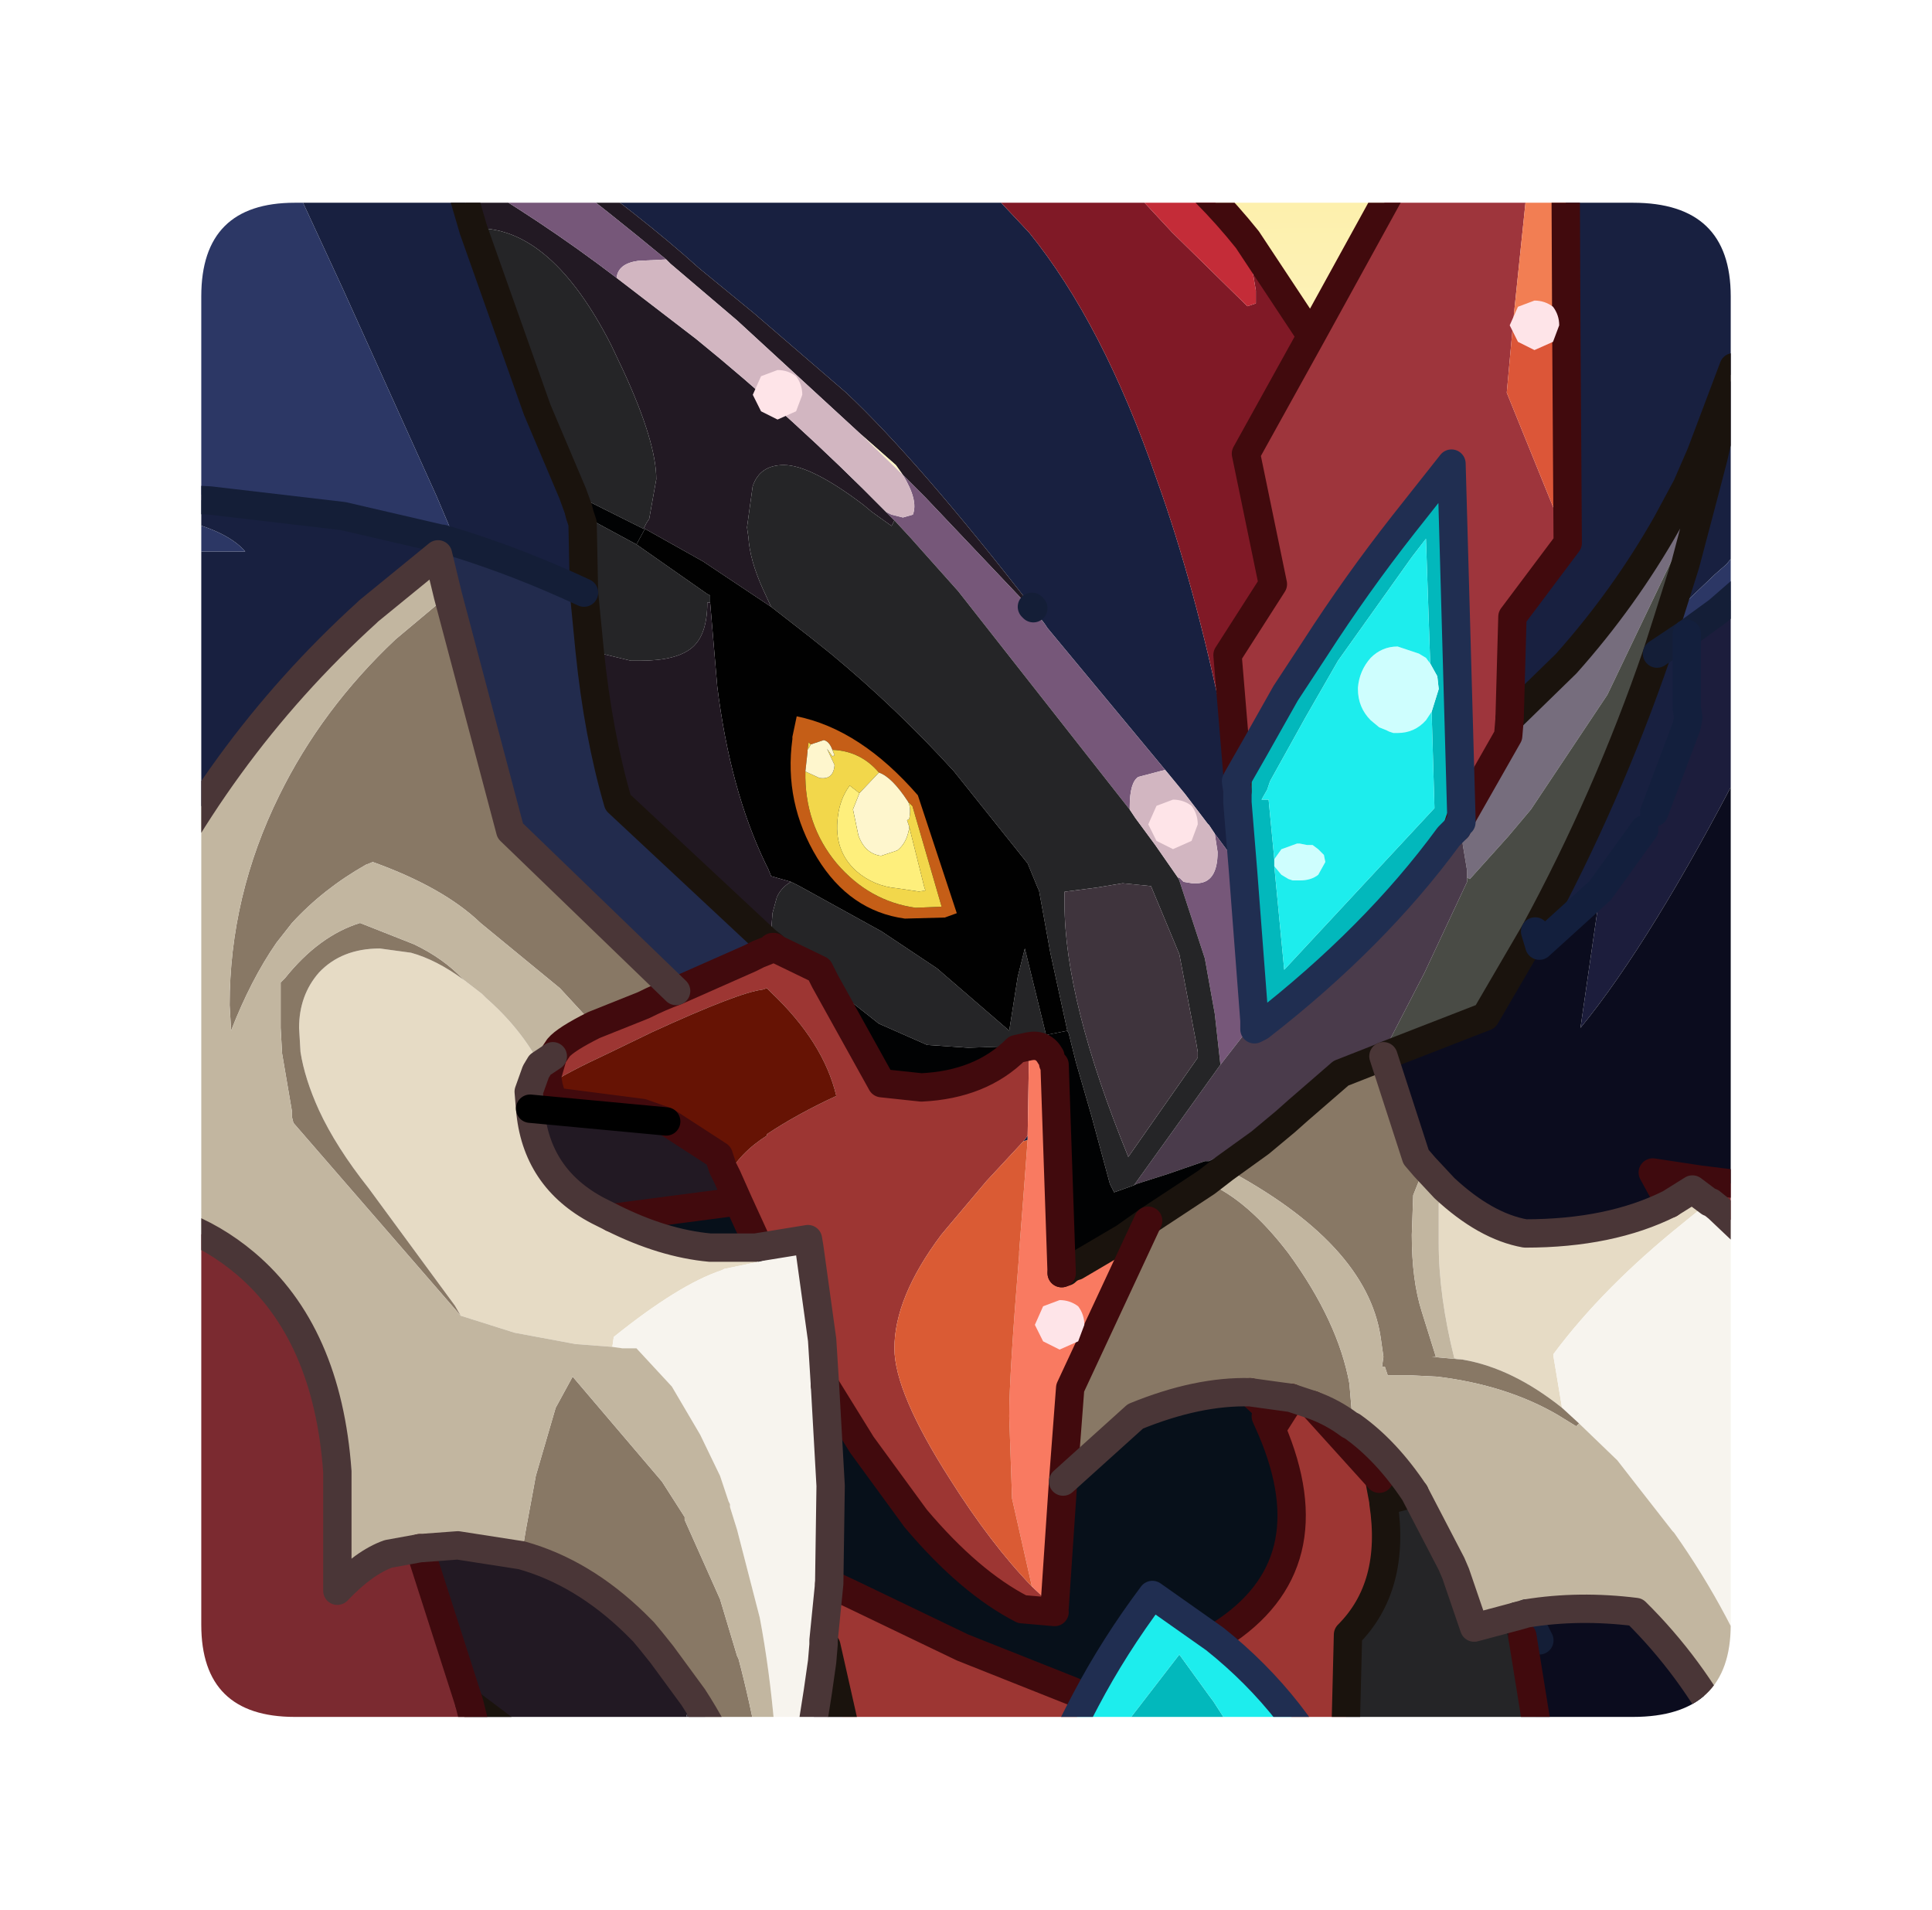 <?xml version="1.0" encoding="UTF-8" standalone="no"?>
<svg xmlns:ffdec="https://www.free-decompiler.com/flash" xmlns:xlink="http://www.w3.org/1999/xlink" ffdec:objectType="frame" height="67.35px" width="68.15px" xmlns="http://www.w3.org/2000/svg">
  <g transform="matrix(1.0, 0.0, 0.0, 1.0, 7.1, 7.15)">
    <clipPath id="clipPath0" transform="matrix(1.0, 0.0, 0.0, 1.0, 0.0, 0.0)">
      <path d="M50.5 0.0 Q53.95 0.0 53.95 3.3 L53.95 50.15 Q53.95 53.4 50.5 53.4 L3.3 53.4 Q0.0 53.4 0.0 50.15 L0.0 3.3 Q0.0 0.0 3.3 0.0 L50.5 0.0" fill="#000000" fill-rule="evenodd" stroke="none"/>
    </clipPath>
    <g clip-path="url(#clipPath0)">
      <use ffdec:characterId="2" height="67.35" transform="matrix(1.0, 0.0, 0.0, 1.0, -7.1, -7.15)" width="68.15" xlink:href="#shape1"/>
      <filter id="filter0">
        <feColorMatrix in="SourceGraphic" result="filterResult0" type="matrix" values="0 0 0 0 1.0,0 0 0 0 0.0,0 0 0 0 0.0,0 0 0 1 0"/>
        <feConvolveMatrix divisor="25.0" in="filterResult0" kernelMatrix="1 1 1 1 1 1 1 1 1 1 1 1 1 1 1 1 1 1 1 1 1 1 1 1 1" order="5 5" result="filterResult1"/>
        <feComposite in="SourceGraphic" in2="filterResult1" operator="over" result="filterResult2"/>
      </filter>
      <use ffdec:characterId="4" filter="url(#filter0)" height="9.4" transform="matrix(-0.763, 0.0, 0.0, 0.763, 26.65, 18.112)" width="7.7" xlink:href="#sprite0"/>
      <filter id="filter1">
        <feColorMatrix in="SourceGraphic" result="filterResult3" type="matrix" values="0 0 0 0 1.0,0 0 0 0 0.6,0 0 0 0 1.0,0 0 0 1 0"/>
        <feConvolveMatrix divisor="16.0" in="filterResult3" kernelMatrix="1 1 1 1 1 1 1 1 1 1 1 1 1 1 1 1" order="4 4" result="filterResult4"/>
        <feComposite in="SourceGraphic" in2="filterResult4" operator="over" result="filterResult5"/>
      </filter>
      <use ffdec:characterId="6" filter="url(#filter1)" height="1.2" transform="matrix(-1.455, 0.0, 0.0, 1.455, 31.15, 38.7)" width="1.2" xlink:href="#button0"/>
      <filter id="filter2">
        <feColorMatrix in="SourceGraphic" result="filterResult6" type="matrix" values="0 0 0 0 1.0,0 0 0 0 0.6,0 0 0 0 1.0,0 0 0 1 0"/>
        <feConvolveMatrix divisor="16.0" in="filterResult6" kernelMatrix="1 1 1 1 1 1 1 1 1 1 1 1 1 1 1 1" order="4 4" result="filterResult7"/>
        <feComposite in="SourceGraphic" in2="filterResult7" operator="over" result="filterResult8"/>
      </filter>
      <use ffdec:characterId="6" filter="url(#filter2)" height="1.2" transform="matrix(-1.455, 0.0, 0.0, 1.455, 35.15, 21.05)" width="1.2" xlink:href="#button0"/>
      <filter id="filter3">
        <feColorMatrix in="SourceGraphic" result="filterResult9" type="matrix" values="0 0 0 0 1.0,0 0 0 0 0.6,0 0 0 0 1.0,0 0 0 1 0"/>
        <feConvolveMatrix divisor="16.0" in="filterResult9" kernelMatrix="1 1 1 1 1 1 1 1 1 1 1 1 1 1 1 1" order="4 4" result="filterResult10"/>
        <feComposite in="SourceGraphic" in2="filterResult10" operator="over" result="filterResult11"/>
      </filter>
      <use ffdec:characterId="6" filter="url(#filter3)" height="1.2" transform="matrix(-1.455, 0.0, 0.0, 1.455, 21.2, 5.9)" width="1.2" xlink:href="#button0"/>
      <filter id="filter4">
        <feColorMatrix in="SourceGraphic" result="filterResult12" type="matrix" values="0 0 0 0 1.0,0 0 0 0 0.6,0 0 0 0 1.0,0 0 0 1 0"/>
        <feConvolveMatrix divisor="16.0" in="filterResult12" kernelMatrix="1 1 1 1 1 1 1 1 1 1 1 1 1 1 1 1" order="4 4" result="filterResult13"/>
        <feComposite in="SourceGraphic" in2="filterResult13" operator="over" result="filterResult14"/>
      </filter>
      <use ffdec:characterId="6" filter="url(#filter4)" height="1.2" transform="matrix(-1.455, 0.0, 0.0, 1.455, 47.9, 3.45)" width="1.2" xlink:href="#button0"/>
    </g>
    <use ffdec:characterId="7" height="53.4" transform="matrix(1.0, 0.0, 0.0, 1.0, 0.0, 0.0)" width="53.95" xlink:href="#shape4"/>
  </g>
  <defs>
    <g id="shape1" transform="matrix(1.0, 0.0, 0.0, 1.0, 7.1, 7.15)">
      <path d="M20.85 -5.6 L20.75 -5.45 23.6 -1.6 23.6 -1.05 23.15 -1.05 Q23.15 -0.5 18.1 -2.85 11.7 -5.75 8.15 -6.45 L6.8 -6.65 18.45 -6.65 19.45 -6.45 19.7 -6.4 21.0 -6.1 20.85 -5.6 M56.65 -6.65 L57.85 -6.65 58.55 -4.7 59.5 -0.3 57.85 -4.3 56.65 -6.65" fill="#225489" fill-rule="evenodd" stroke="none"/>
      <path d="M6.8 -6.65 L8.15 -6.45 Q11.7 -5.75 18.1 -2.85 23.15 -0.5 23.15 -1.05 L23.6 -1.05 23.6 -1.6 20.75 -5.45 20.85 -5.6 Q25.3 -2.8 27.65 -0.6 L29.2 1.05 Q31.8 4.25 33.7 9.75 35.05 13.5 36.05 18.35 L36.45 20.35 36.5 20.75 36.55 21.0 36.55 21.15 36.75 23.6 35.75 22.25 35.55 21.95 35.5 21.9 34.7 20.85 34.0 20.0 29.85 15.0 29.75 14.85 29.35 14.3 29.3 14.25 Q25.3 9.1 22.75 6.7 L19.5 3.9 17.55 2.3 Q15.5 0.45 12.4 -1.75 8.9 -4.35 7.25 -5.35 L7.35 -5.0 7.85 -4.55 8.1 -4.35 9.0 -1.1 9.6 0.95 11.85 7.3 13.1 10.25 13.3 10.8 13.35 11.0 13.45 11.3 13.35 11.0 13.5 11.05 13.45 11.3 13.5 13.75 Q11.25 12.7 9.0 12.0 L8.3 10.35 5.0 3.05 1.9 -3.65 1.35 -4.85 -1.25 -6.6 -1.3 -6.65 6.8 -6.65 M7.25 -5.35 L7.35 -5.75 7.3 -5.75 7.25 -5.35 M48.15 4.25 L48.1 -6.65 53.3 -6.65 54.55 -4.75 Q57.6 0.35 57.6 4.25 L57.6 5.1 Q57.4 7.9 55.95 10.15 L53.8 12.75 53.4 13.1 52.35 14.1 51.75 14.65 52.35 12.75 53.05 10.1 53.35 8.95 54.05 5.8 52.9 8.85 52.4 10.0 51.7 11.3 Q50.2 13.95 48.15 16.25 L46.15 18.2 46.25 14.6 48.2 12.0 48.15 4.25 M-6.6 22.7 L-6.6 13.95 -0.9 12.3 1.55 12.3 Q0.95 11.6 -0.65 11.2 L-0.85 11.15 -3.4 10.7 -3.45 10.7 -3.6 10.7 -0.75 10.45 -0.7 10.45 0.3 10.5 5.0 11.05 8.45 11.85 8.5 11.85 8.35 12.4 5.9 14.4 5.85 14.45 Q0.4 19.4 -2.7 26.2 -3.8 28.6 -4.5 31.05 -5.15 26.6 -6.6 22.7 M51.35 15.9 L52.4 15.2 52.4 16.3 52.4 17.8 52.45 18.15 52.4 18.45 51.25 21.5 50.9 22.1 49.35 24.25 47.2 26.2 47.05 25.7 Q49.6 21.0 51.35 15.9 M46.4 49.85 L46.75 49.75 46.85 50.0 46.6 50.5 46.4 49.85 M19.95 26.05 L20.15 26.2 20.2 26.25 20.15 26.25 20.15 26.3 19.65 26.5 19.35 26.65 19.95 26.05 M11.95 30.4 L12.4 30.1 12.2 30.8 12.2 30.85 12.25 31.15 12.35 31.5 12.45 31.7 15.55 32.1 16.4 32.4 11.6 31.95 11.55 31.35 11.8 30.65 11.95 30.4 M29.0 33.1 L29.15 32.9 29.15 33.05 29.0 33.1 M29.2 29.85 L28.75 29.85 29.2 29.75 29.2 29.85" fill="#182040" fill-rule="evenodd" stroke="none"/>
      <path d="M-1.3 -6.65 L-1.25 -6.6 1.35 -4.85 1.9 -3.65 5.0 3.05 8.3 10.35 9.0 12.0 8.5 11.85 8.45 11.85 5.0 11.05 0.3 10.5 0.15 10.4 Q-3.75 7.85 -6.6 5.1 L-6.6 -6.65 -1.3 -6.65 M7.25 -5.35 L7.3 -5.75 7.35 -5.75 7.25 -5.35 M53.3 -6.65 L56.65 -6.65 57.85 -4.3 59.5 -0.3 59.75 1.6 Q59.95 4.35 59.6 7.0 59.15 8.9 57.7 10.75 L53.5 14.4 52.95 14.8 52.4 15.2 51.35 15.9 51.75 14.65 52.35 14.1 53.4 13.1 53.8 12.75 55.95 10.15 Q57.4 7.9 57.6 5.1 L57.6 4.25 Q57.6 0.35 54.55 -4.75 L53.3 -6.65 M-6.6 13.95 L-6.6 11.2 -3.45 10.7 -3.4 10.7 -0.85 11.15 -0.65 11.2 Q0.95 11.6 1.55 12.3 L-0.9 12.3 -6.6 13.95" fill="#2c3765" fill-rule="evenodd" stroke="none"/>
      <path d="M9.6 0.95 L9.0 -1.1 Q11.9 0.55 14.65 2.65 L17.45 4.8 Q20.9 7.6 24.15 10.9 L24.45 11.2 24.35 11.4 23.65 10.9 23.35 10.65 Q21.5 9.25 20.55 9.25 19.7 9.25 19.45 10.0 L19.25 11.45 19.3 11.8 Q19.35 12.6 19.8 13.6 L20.1 14.25 17.85 12.75 17.7 12.65 15.65 11.5 15.6 11.5 15.7 11.3 15.8 11.15 16.05 9.75 Q16.05 8.45 14.9 5.95 L14.45 5.0 Q12.35 0.9 9.75 0.9 L9.6 0.95 M8.1 -4.35 L7.85 -4.55 7.35 -5.0 7.25 -5.35 Q8.9 -4.35 12.4 -1.75 15.5 0.45 17.55 2.3 L19.5 3.9 22.75 6.7 Q25.3 9.1 29.3 14.25 L29.35 14.3 29.75 14.85 29.4 14.45 29.25 14.3 25.55 10.4 25.3 10.15 24.75 9.6 24.5 9.25 23.25 8.15 18.9 4.15 16.55 2.15 16.4 2.0 Q12.35 -1.35 8.1 -4.35 M57.85 -6.65 L60.55 -6.65 60.55 0.35 59.8 1.5 59.75 1.6 59.5 -0.3 58.55 -4.7 57.85 -6.65 M27.25 59.7 L27.1 59.7 26.9 59.45 27.25 59.7 M17.0 59.7 L10.8 59.7 10.3 56.7 9.55 55.35 10.2 55.9 11.55 57.2 16.8 58.25 16.85 58.25 17.0 59.7 M52.4 15.2 L52.95 14.8 52.85 15.05 52.4 16.3 52.4 15.2 M40.5 43.1 L40.6 43.15 Q41.8 44.0 42.8 45.5 L41.7 45.8 41.55 45.0 39.2 42.4 Q39.9 42.65 40.5 43.1 M38.45 42.15 L37.75 43.25 37.55 42.8 37.7 42.6 37.0 41.95 38.45 42.15 M7.7 47.45 L9.05 47.35 11.3 47.7 Q13.45 48.3 15.3 50.1 L15.6 50.4 15.85 50.7 16.25 51.2 17.35 52.7 17.25 52.9 17.2 53.1 16.9 54.05 16.8 55.2 16.9 56.2 17.1 56.9 15.35 56.2 13.25 55.5 12.7 55.35 9.45 52.9 7.7 47.45 M16.4 32.4 L18.25 33.6 18.4 34.05 18.55 34.35 18.95 35.25 18.7 35.25 14.5 35.8 14.0 35.55 Q11.8 34.4 11.6 31.95 L16.4 32.4 M10.2 55.9 L10.3 56.7 10.2 55.9 M-6.05 54.75 L-5.6 52.8 -5.55 53.8 -5.45 55.25 -6.05 54.75" fill="#221923" fill-rule="evenodd" stroke="none"/>
      <path d="M9.0 -1.1 L8.1 -4.35 Q12.35 -1.35 16.4 2.0 L15.4 2.05 Q14.7 2.15 14.65 2.65 11.9 0.55 9.0 -1.1 M29.75 14.85 L29.85 15.0 34.0 20.0 33.05 20.25 Q32.75 20.45 32.75 21.3 L32.75 21.4 26.7 13.7 25.45 12.3 25.05 11.85 24.45 11.2 24.15 10.9 24.35 11.0 24.75 11.1 25.1 11.0 Q25.3 10.5 24.75 9.6 L25.3 10.15 25.55 10.4 29.25 14.3 29.4 14.45 29.75 14.85 M35.75 22.25 L36.75 23.6 37.15 28.85 37.0 29.05 35.95 30.4 35.75 28.6 35.4 26.65 34.5 23.9 34.45 23.8 34.5 23.8 34.55 23.85 34.65 23.95 34.95 24.0 35.1 24.0 Q35.85 24.0 35.85 22.9 L35.75 22.25 M29.65 59.7 L27.25 59.7 26.9 59.45 26.15 58.8 26.7 58.5 26.75 58.25 26.8 57.5 28.6 58.85 29.25 59.4 29.65 59.7 M21.95 50.85 L22.05 50.9 22.85 54.45 24.0 55.3 23.85 55.4 Q23.65 55.6 23.55 56.25 L23.5 56.75 21.35 55.05 21.75 52.5 21.9 51.45 21.95 50.85" fill="#765779" fill-rule="evenodd" stroke="none"/>
      <path d="M21.0 -6.1 L19.7 -6.4 19.45 -6.45 18.45 -6.65 44.75 -6.65 44.35 -4.75 39.15 4.7 36.9 1.3 Q34.1 -2.2 30.1 -4.2 L26.75 -5.65 24.75 -6.1 24.45 -6.15 Q22.7 -6.4 21.0 -6.1 M-6.6 11.2 L-6.6 7.5 Q-4.1 9.6 -1.15 10.45 L-0.75 10.45 -3.6 10.7 -3.45 10.7 -6.6 11.2 M23.25 8.15 L24.5 9.25 24.75 9.6 23.25 8.15" fill="url(#gradient0)" fill-rule="evenodd" stroke="none"/>
      <path d="M20.85 -5.6 L21.0 -6.1 Q22.7 -6.4 24.45 -6.15 L24.75 -6.1 26.75 -5.65 28.0 -4.8 29.75 -3.6 31.55 -1.85 34.25 1.05 36.9 3.65 37.2 3.55 37.2 3.1 36.9 1.3 39.15 4.7 36.85 8.85 37.8 13.45 36.2 15.95 36.55 20.15 36.55 20.3 36.5 20.4 36.55 20.75 36.5 20.75 36.45 20.35 36.05 18.35 Q35.05 13.5 33.7 9.75 31.8 4.25 29.2 1.05 L27.65 -0.6 Q25.3 -2.8 20.85 -5.6" fill="#811926" fill-rule="evenodd" stroke="none"/>
      <path d="M26.75 -5.65 L30.1 -4.2 Q34.1 -2.2 36.9 1.3 L37.2 3.1 37.2 3.55 36.9 3.65 34.25 1.05 31.55 -1.85 29.75 -3.6 28.0 -4.8 26.75 -5.65" fill="#c52c38" fill-rule="evenodd" stroke="none"/>
      <path d="M39.15 4.7 L44.35 -4.75 45.4 -6.65 47.4 -6.65 46.3 3.95 46.05 6.7 48.2 12.0 46.25 14.6 46.15 18.2 46.1 18.8 44.45 21.7 44.1 9.2 42.4 11.35 Q40.75 13.45 39.3 15.7 L38.25 17.3 37.15 19.25 36.55 20.3 36.55 20.15 36.2 15.95 37.8 13.45 36.85 8.85 39.15 4.7" fill="#9f353c" fill-rule="evenodd" stroke="none"/>
      <path d="M47.4 -6.65 L48.1 -6.65 48.15 4.25 47.2 4.4 Q46.75 4.4 46.3 3.95 L47.4 -6.65" fill="#f37e53" fill-rule="evenodd" stroke="none"/>
      <path d="M60.55 0.35 L60.55 7.6 60.0 6.85 59.95 6.8 59.85 6.95 Q58.2 12.2 55.1 18.45 L54.4 19.75 Q51.15 26.05 48.65 29.1 L49.35 24.25 50.9 22.1 51.25 21.5 52.4 18.45 52.45 18.15 52.4 17.8 52.4 16.3 52.85 15.05 52.95 14.8 53.5 14.4 57.7 10.75 Q59.15 8.9 59.6 7.0 59.95 4.35 59.75 1.6 L59.8 1.5 60.55 0.35" fill="#1c1d3c" fill-rule="evenodd" stroke="none"/>
      <path d="M46.15 18.2 L48.15 16.25 Q50.2 13.95 51.7 11.3 L52.4 10.0 52.9 8.85 54.05 5.8 53.35 8.95 53.05 9.8 52.4 11.5 49.6 17.35 46.9 21.4 46.1 22.35 44.75 23.85 44.65 23.8 44.65 23.55 44.5 22.65 44.45 22.0 44.3 22.05 44.4 21.85 44.45 21.85 44.45 21.7 46.1 18.8 46.15 18.2" fill="#766d7d" fill-rule="evenodd" stroke="none"/>
      <path d="M44.65 23.8 L44.75 23.85 46.1 22.35 46.9 21.4 49.6 17.35 52.4 11.5 53.05 9.8 53.35 8.95 53.05 10.1 52.35 12.75 51.75 14.65 51.35 15.9 Q49.6 21.0 47.05 25.7 L45.3 28.7 41.7 30.1 41.6 30.15 43.15 27.15 44.65 23.95 44.65 23.8" fill="#494b45" fill-rule="evenodd" stroke="none"/>
      <path d="M60.0 6.85 L59.85 6.95 59.95 6.8 60.0 6.85" fill="#13142c" fill-rule="evenodd" stroke="none"/>
      <path d="M60.55 7.6 L60.55 36.3 57.85 35.15 57.7 35.05 52.85 34.45 51.2 34.2 51.8 35.3 Q49.7 36.35 46.7 36.35 45.3 36.1 43.85 34.75 L43.15 34.0 42.85 33.65 41.7 30.1 45.3 28.7 47.05 25.7 47.2 26.2 49.35 24.25 48.65 29.1 Q51.15 26.05 54.4 19.75 L55.1 18.45 Q58.2 12.2 59.85 6.95 L60.0 6.85 60.55 7.6 M60.55 51.1 L60.55 59.7 57.25 59.7 Q58.6 51.5 58.0 45.85 L58.5 46.75 60.55 51.1 M55.85 59.7 L48.0 59.7 47.55 56.45 46.6 50.55 46.6 50.5 46.85 50.0 47.2 50.7 46.85 50.0 46.75 49.75 Q48.6 49.45 50.6 49.7 54.5 53.55 55.85 59.7" fill="#0b0c1e" fill-rule="evenodd" stroke="none"/>
      <path d="M46.3 3.95 Q46.75 4.4 47.2 4.4 L48.15 4.25 48.2 12.0 46.05 6.7 46.3 3.95" fill="#dd5638" fill-rule="evenodd" stroke="none"/>
      <path d="M36.75 23.6 L36.55 21.15 36.55 21.0 36.55 20.75 36.55 20.3 37.15 19.25 38.25 17.3 39.3 15.7 Q40.75 13.45 42.4 11.35 L44.1 9.2 44.45 21.7 44.4 21.75 44.3 22.05 44.0 22.35 Q41.4 25.9 37.35 29.05 L37.15 28.85 36.75 23.6 M39.1 59.7 L29.65 59.7 29.25 59.4 29.9 58.0 30.8 56.3 31.8 54.7 34.5 51.2 35.55 52.65 35.7 52.85 36.15 53.55 35.75 53.45 35.6 53.45 Q34.85 53.45 34.35 54.05 33.85 54.7 33.85 55.55 L33.95 56.35 34.35 57.05 Q34.85 57.7 35.6 57.7 36.25 57.7 36.7 57.2 L36.85 57.05 37.25 56.35 37.35 55.55 37.75 56.35 39.1 59.7 M43.4 17.95 L43.65 17.15 43.6 16.7 43.35 16.25 43.2 11.85 42.7 12.5 40.1 16.15 38.95 18.15 37.7 20.4 37.6 20.7 37.4 21.05 37.65 21.05 37.85 23.15 37.85 23.25 37.85 23.4 38.2 27.05 43.5 21.35 43.4 17.95" fill="#02b9bd" fill-rule="evenodd" stroke="none"/>
      <path d="M43.4 17.95 L43.2 18.25 Q42.8 18.7 42.2 18.7 L42.05 18.7 41.9 18.65 41.8 18.6 41.55 18.5 41.25 18.25 Q40.8 17.8 40.8 17.15 L40.8 17.1 Q40.85 16.5 41.25 16.05 41.65 15.65 42.2 15.65 L42.95 15.9 43.2 16.05 43.35 16.25 43.6 16.7 43.65 17.15 43.4 17.95 M37.85 23.15 L38.1 22.8 38.65 22.6 38.75 22.6 39.0 22.65 39.2 22.65 39.4 22.8 39.6 23.0 39.65 23.25 39.4 23.7 Q39.15 23.9 38.75 23.9 L38.5 23.9 38.35 23.85 38.1 23.7 37.85 23.4 37.85 23.25 37.85 23.15 M36.15 53.55 L36.85 54.05 Q37.35 54.7 37.35 55.55 L37.25 56.35 36.85 57.05 36.7 57.2 Q36.25 57.7 35.6 57.7 34.85 57.7 34.35 57.05 L33.95 56.35 33.85 55.55 Q33.85 54.7 34.35 54.05 34.85 53.45 35.6 53.45 L35.75 53.45 36.15 53.55" fill="#cfffff" fill-rule="evenodd" stroke="none"/>
      <path d="M41.45 59.7 L39.1 59.7 37.75 56.35 37.35 55.55 Q37.35 54.7 36.85 54.05 L36.15 53.55 35.7 52.85 35.55 52.65 34.5 51.2 31.8 54.7 30.8 56.3 29.9 58.0 29.25 59.4 28.6 58.85 29.0 57.65 29.55 56.3 Q30.3 54.5 31.2 52.8 32.2 50.9 33.55 49.1 L35.75 50.65 Q38.7 53.0 40.25 56.4 L40.3 56.5 41.3 59.1 41.4 59.55 41.45 59.7 M43.35 16.25 L43.2 16.05 42.95 15.9 42.2 15.65 Q41.65 15.65 41.25 16.05 40.85 16.5 40.8 17.1 L40.8 17.15 Q40.8 17.8 41.25 18.25 L41.55 18.5 41.8 18.6 41.9 18.65 42.05 18.7 42.2 18.7 Q42.8 18.7 43.2 18.25 L43.4 17.95 43.5 21.35 38.2 27.05 37.85 23.4 38.1 23.7 38.35 23.85 38.5 23.9 38.75 23.9 Q39.15 23.9 39.4 23.7 L39.65 23.25 39.6 23.0 39.4 22.8 39.2 22.65 39.0 22.65 38.75 22.6 38.65 22.6 38.1 22.8 37.85 23.15 37.65 21.05 37.4 21.05 37.6 20.7 37.7 20.4 38.95 18.15 40.1 16.15 42.7 12.5 43.2 11.85 43.35 16.25" fill="#1deeee" fill-rule="evenodd" stroke="none"/>
      <path d="M44.95 59.7 L41.45 59.7 41.4 59.55 42.0 58.1 42.05 57.9 42.4 57.15 42.8 56.4 44.45 53.7 44.5 54.4 44.65 55.9 44.95 59.45 44.95 59.7 M44.3 22.05 L44.45 22.0 44.5 22.65 44.65 23.55 44.65 23.8 44.65 23.95 43.15 27.15 41.6 30.15 40.2 30.7 38.7 32.0 38.25 32.4 37.35 33.15 37.2 32.95 35.55 33.8 35.4 33.8 34.1 34.25 33.0 34.6 32.9 34.65 35.95 30.4 37.0 29.05 37.15 29.15 37.35 29.05 Q41.4 25.9 44.0 22.35 L44.3 22.05" fill="#4a3b4b" fill-rule="evenodd" stroke="none"/>
      <path d="M44.45 21.7 L44.45 21.85 44.4 21.85 44.3 22.05 44.4 21.75 44.45 21.7 M37.35 29.05 L37.15 29.15 37.0 29.05 37.15 28.85 37.15 29.15 37.15 28.85 37.35 29.05" fill="#242427" fill-rule="evenodd" stroke="none"/>
      <path d="M43.85 34.75 Q45.3 36.1 46.7 36.35 49.7 36.35 51.8 35.3 L52.6 34.8 53.05 35.35 52.25 36.0 Q49.45 38.25 47.7 40.6 L47.7 40.7 48.0 42.5 Q46.25 41.1 44.5 40.8 L44.2 40.75 Q43.65 38.55 43.65 36.7 L43.65 35.3 43.85 34.75 M14.5 40.35 L13.2 40.25 11.05 39.85 9.15 39.25 8.95 38.9 5.9 34.75 Q4.75 33.3 4.15 32.0 3.65 30.9 3.5 29.95 L3.45 29.1 Q3.45 27.95 4.15 27.15 4.95 26.3 6.3 26.3 L7.4 26.45 Q8.3 26.7 9.25 27.4 L9.9 27.9 10.05 28.05 Q11.25 29.1 11.95 30.4 L11.8 30.65 11.55 31.35 11.6 31.95 Q11.8 34.4 14.0 35.55 L14.5 35.8 Q16.3 36.7 17.95 36.85 L18.05 36.85 18.65 36.85 19.55 36.85 19.65 37.35 18.45 37.6 18.35 37.65 Q16.85 38.15 14.55 40.0 L14.5 40.35" fill="#e7dcc6" fill-rule="evenodd" stroke="none"/>
      <path d="M60.55 47.15 L60.55 51.1 58.5 46.75 58.0 45.85 Q57.75 43.25 57.1 41.2 L59.75 45.65 60.55 47.15 M-3.2 59.7 L-5.25 59.7 -5.4 55.95 -5.45 55.25 -5.55 53.8 -5.6 52.8 Q-4.85 48.95 -4.4 45.35 -3.5 51.05 -3.25 57.1 L-3.2 58.35 -3.2 59.7 M51.8 35.3 L51.2 34.2 52.85 34.45 53.5 35.45 53.25 35.25 53.2 35.25 53.05 35.35 52.6 34.8 51.8 35.3 M52.6 34.8 L53.2 35.25 52.6 34.8" fill="#74617e" fill-rule="evenodd" stroke="none"/>
      <path d="M57.25 59.7 L56.7 59.7 Q56.05 52.7 51.95 46.9 L51.9 46.85 50.65 45.25 49.95 44.35 48.6 43.05 48.0 42.5 47.7 40.7 47.7 40.6 Q49.45 38.25 52.25 36.0 L53.05 35.35 53.2 35.25 53.25 35.25 53.5 35.45 54.45 36.35 Q56.2 38.25 57.1 41.2 57.75 43.25 58.0 45.85 58.6 51.5 57.25 59.7 M20.4 58.25 Q20.4 53.6 19.7 49.9 L18.9 46.8 18.65 46.0 18.65 45.9 18.6 45.8 18.3 44.9 17.6 43.45 16.6 41.75 15.35 40.4 14.85 40.4 14.5 40.35 14.55 40.0 Q16.85 38.15 18.35 37.65 L18.45 37.6 19.65 37.35 21.45 36.85 21.9 40.1 22.0 41.7 22.2 45.25 22.15 48.7 21.95 50.7 21.95 50.85 21.9 51.45 21.75 52.5 21.35 55.05 20.6 58.7 20.35 59.7 20.4 58.6 20.4 58.25" fill="#f8f5ef" fill-rule="evenodd" stroke="none"/>
      <path d="M60.55 36.3 L60.55 47.15 59.75 45.65 57.1 41.2 Q56.2 38.25 54.45 36.35 L53.5 35.45 52.85 34.45 57.7 35.05 57.85 35.15 60.55 36.3 M6.0 59.7 L-3.2 59.7 -3.2 58.35 -3.25 57.1 Q-3.5 51.05 -4.4 45.35 L-4.3 44.1 Q-3.9 39.65 -4.05 35.55 L-3.55 35.55 Q-0.65 35.55 1.55 37.4 4.45 39.85 4.8 44.75 L4.8 48.95 Q5.75 47.95 6.6 47.65 L7.7 47.45 9.45 52.9 9.55 53.3 9.75 54.1 8.7 54.3 8.05 53.9 7.5 53.8 Q6.55 53.8 6.1 54.5 L5.4 56.25 5.45 56.7 6.0 59.7" fill="#7b2a30" fill-rule="evenodd" stroke="none"/>
      <path d="M20.35 59.7 L20.15 59.7 19.8 58.25 Q18.85 55.0 17.35 52.7 L16.25 51.2 15.85 50.7 15.6 50.4 15.3 50.1 Q13.45 48.3 11.3 47.7 L11.45 46.8 11.7 45.45 11.8 44.9 12.5 42.5 13.1 41.4 16.25 45.1 17.05 46.35 17.05 46.45 18.3 49.25 18.9 51.25 18.95 51.35 Q19.75 54.35 20.2 58.25 L20.25 58.5 20.35 59.7 M41.7 30.1 L42.85 33.65 43.15 34.0 42.75 35.0 42.7 36.4 Q42.7 38.0 43.05 39.1 L43.55 40.7 43.4 40.7 44.5 40.8 Q46.25 41.1 48.0 42.5 L48.6 43.05 48.5 43.15 47.85 42.75 Q46.05 41.7 43.6 41.4 L42.6 41.35 41.85 41.35 41.75 41.05 41.65 41.05 41.7 40.7 41.6 40.0 Q41.1 36.7 36.1 34.05 L37.35 33.15 38.25 32.4 38.7 32.0 40.2 30.7 41.6 30.15 41.7 30.1 M35.45 34.55 Q36.9 35.15 38.35 37.05 40.1 39.45 40.5 41.65 L40.6 42.85 40.5 43.1 Q39.9 42.65 39.2 42.4 L38.45 42.15 37.0 41.95 Q35.15 41.9 32.95 42.8 L30.4 45.1 30.65 41.8 33.4 35.9 35.45 34.55 M8.7 13.85 L10.9 22.15 16.75 27.8 Q16.2 28.0 15.6 28.3 L13.85 29.0 12.65 27.7 9.85 25.4 Q8.55 24.15 6.05 23.25 L5.8 23.35 Q4.3 24.2 3.2 25.4 L2.65 26.1 Q1.75 27.4 1.05 29.2 L1.05 29.15 1.0 28.3 Q1.0 24.45 2.75 20.9 4.25 17.85 6.85 15.4 L8.7 13.85 M9.15 39.25 L3.25 32.45 3.2 32.25 3.2 32.05 2.85 30.0 2.8 29.1 2.8 27.5 2.95 27.35 Q4.15 25.85 5.6 25.4 L7.5 26.15 Q8.55 26.65 9.25 27.4 8.3 26.7 7.4 26.45 L6.3 26.3 Q4.95 26.3 4.15 27.15 3.45 27.95 3.45 29.1 L3.5 29.95 Q3.65 30.9 4.15 32.0 4.75 33.3 5.9 34.75 L8.95 38.9 9.15 39.25" fill="#897865" fill-rule="evenodd" stroke="none"/>
      <path d="M56.7 59.7 L55.85 59.7 Q54.5 53.55 50.6 49.7 48.6 49.45 46.75 49.75 L46.4 49.85 44.9 50.25 44.25 48.35 44.1 48.0 42.8 45.5 Q41.8 44.0 40.6 43.15 L40.5 43.1 40.6 42.85 40.5 41.65 Q40.1 39.45 38.35 37.05 36.9 35.15 35.45 34.55 L36.1 34.05 Q41.1 36.7 41.6 40.0 L41.7 40.7 41.65 41.05 41.75 41.05 41.85 41.35 42.6 41.35 43.6 41.4 Q46.05 41.7 47.85 42.75 L48.5 43.15 48.6 43.05 49.95 44.35 50.65 45.25 51.9 46.85 51.95 46.9 Q56.05 52.7 56.7 59.7 M43.15 34.0 L43.85 34.75 43.65 35.3 43.65 36.7 Q43.65 38.55 44.2 40.75 L44.5 40.8 43.4 40.7 43.55 40.7 43.05 39.1 Q42.7 38.0 42.7 36.4 L42.75 35.0 43.15 34.0 M8.35 12.4 L8.7 13.85 6.85 15.4 Q4.25 17.85 2.75 20.9 1.0 24.45 1.0 28.3 L1.05 29.15 1.05 29.2 Q1.75 27.4 2.65 26.1 L3.2 25.4 Q4.3 24.2 5.8 23.35 L6.05 23.25 Q8.55 24.15 9.85 25.4 L12.65 27.7 13.85 29.0 Q12.85 29.5 12.6 29.8 L12.4 30.1 11.95 30.4 Q11.25 29.1 10.05 28.05 L9.9 27.9 9.25 27.4 Q8.55 26.65 7.5 26.15 L5.6 25.4 Q4.15 25.85 2.95 27.35 L2.8 27.5 2.8 29.1 2.85 30.0 3.2 32.05 3.2 32.25 3.25 32.45 9.15 39.25 11.05 39.85 13.2 40.25 14.5 40.35 14.85 40.4 15.35 40.4 16.6 41.75 17.6 43.45 18.3 44.9 18.6 45.8 18.65 45.9 18.65 46.0 18.9 46.8 19.7 49.9 Q20.4 53.6 20.4 58.25 L20.2 58.25 Q19.75 54.35 18.95 51.35 L18.9 51.25 18.3 49.25 17.05 46.45 17.05 46.35 16.25 45.1 13.1 41.4 12.5 42.5 11.8 44.9 11.7 45.45 11.45 46.8 11.3 47.7 9.05 47.35 7.7 47.45 6.6 47.65 Q5.75 47.95 4.8 48.95 L4.8 44.75 Q4.45 39.85 1.55 37.4 -0.65 35.55 -3.55 35.55 L-4.05 35.55 Q-4.2 33.25 -4.5 31.05 -3.8 28.6 -2.7 26.2 0.4 19.4 5.85 14.45 L5.9 14.4 8.35 12.4" fill="#c3b7a1" fill-rule="evenodd" stroke="none"/>
      <path d="M13.5 13.75 L13.45 11.3 13.5 11.05 15.35 12.05 17.85 13.8 17.95 13.85 17.95 14.1 17.85 14.1 Q17.85 15.25 17.3 15.7 16.75 16.15 15.5 16.15 L15.15 16.15 13.7 15.8 13.5 13.75 M13.1 10.25 L11.85 7.3 9.6 0.95 9.75 0.9 Q12.35 0.9 14.45 5.0 L14.9 5.95 Q16.05 8.45 16.05 9.75 L15.8 11.15 15.7 11.3 15.6 11.5 14.6 11.0 13.1 10.25 M45.2 59.7 L44.95 59.7 44.95 59.45 44.65 55.9 44.5 54.4 44.45 53.7 42.8 56.4 42.4 57.15 42.05 57.9 42.0 58.1 41.4 59.55 41.3 59.1 40.3 56.5 40.45 50.5 Q42.15 48.8 41.7 45.85 L41.7 45.8 42.8 45.5 44.1 48.0 44.25 48.35 44.9 50.25 46.4 49.85 46.6 50.5 46.6 50.55 47.55 56.45 Q46.0 57.9 45.2 59.7 M35.95 30.4 L32.9 34.65 32.2 34.9 32.05 34.6 31.4 32.2 30.85 30.3 30.6 29.3 30.55 29.2 29.95 26.45 29.65 24.8 29.55 24.25 29.5 24.15 29.15 23.3 26.55 20.05 Q24.5 17.8 22.2 15.9 L21.45 15.3 20.1 14.25 19.8 13.6 Q19.35 12.6 19.3 11.8 L19.25 11.45 19.45 10.0 Q19.7 9.25 20.55 9.25 21.5 9.25 23.35 10.65 L23.65 10.9 24.35 11.4 24.45 11.2 25.05 11.85 25.45 12.3 26.7 13.7 32.75 21.4 32.95 21.7 33.65 22.65 34.45 23.8 34.5 23.9 35.4 26.65 35.75 28.6 35.95 30.4 M20.15 26.2 L20.1 25.7 20.15 25.05 20.3 24.5 Q20.45 24.15 20.8 23.95 L21.1 24.1 24.0 25.7 25.95 27.0 28.5 29.2 28.8 27.3 29.05 26.3 29.8 29.35 28.65 29.7 28.5 29.75 27.05 29.8 25.6 29.7 23.9 28.95 22.0 27.45 21.8 27.05 20.25 26.3 20.2 26.25 20.15 26.2 M30.45 24.7 Q30.45 28.15 32.7 33.65 L35.15 30.15 35.15 29.95 35.1 29.65 34.5 26.5 33.5 24.1 32.5 24.0 31.6 24.15 30.45 24.3 30.45 24.7" fill="#252527" fill-rule="evenodd" stroke="none"/>
      <path d="M-5.25 59.7 L-6.6 59.7 -6.6 57.0 -6.15 55.15 -5.4 55.95 -5.25 59.7 M41.7 45.8 L41.7 45.85 Q42.15 48.8 40.45 50.5 L40.3 56.5 40.25 56.4 Q38.7 53.0 35.75 50.65 L35.95 50.5 Q39.8 48.05 37.75 43.25 L38.45 42.15 39.2 42.4 41.55 45.0 41.7 45.8 M20.2 26.25 L20.25 26.3 21.8 27.05 22.0 27.45 24.0 31.05 25.4 31.2 Q27.5 31.1 28.75 29.85 L29.2 29.85 29.15 32.9 29.0 33.1 27.7 34.5 26.35 36.1 26.1 36.4 Q24.45 38.6 24.45 40.4 24.45 41.95 26.4 45.0 27.85 47.3 29.3 48.8 L30.1 49.55 30.1 49.7 28.95 49.6 Q27.1 48.65 25.2 46.4 L23.3 43.8 22.0 41.7 21.9 40.1 21.45 36.85 21.4 36.55 19.55 36.85 19.5 36.45 18.95 35.25 18.55 34.35 Q19.0 33.5 19.95 32.9 L19.95 32.85 Q21.0 32.15 22.4 31.5 21.95 29.6 20.1 27.85 L19.95 27.7 19.8 27.75 Q18.95 27.85 15.9 29.25 L14.35 30.0 Q12.85 30.7 12.35 31.05 L12.25 31.15 12.2 30.85 12.2 30.8 12.4 30.1 12.6 29.8 Q12.85 29.5 13.85 29.0 L15.6 28.3 Q16.2 28.0 16.75 27.8 L19.35 26.65 19.65 26.5 20.15 26.3 20.15 26.25 20.2 26.25 M22.15 48.7 L23.0 49.1 26.85 50.95 30.75 52.5 31.2 52.8 Q30.3 54.5 29.55 56.3 L29.0 57.65 28.6 58.85 26.8 57.5 24.0 55.3 22.85 54.45 22.05 50.9 21.95 50.85 21.95 50.7 22.15 48.7" fill="#9e3633" fill-rule="evenodd" stroke="none"/>
      <path d="M34.0 20.0 L34.7 20.85 35.5 21.9 35.55 21.95 35.75 22.25 35.85 22.9 Q35.85 24.0 35.1 24.0 L34.95 24.0 34.65 23.95 34.55 23.85 34.5 23.8 34.45 23.8 33.65 22.65 32.95 21.7 32.75 21.4 32.75 21.3 Q32.75 20.45 33.05 20.25 L34.0 20.0 M23.25 8.15 L24.75 9.6 Q25.3 10.5 25.1 11.0 L24.75 11.1 24.35 11.0 24.15 10.9 Q20.9 7.6 17.45 4.8 L14.65 2.65 Q14.7 2.15 15.4 2.05 L16.4 2.0 16.55 2.15 18.9 4.15 23.25 8.15 M24.0 55.3 L26.8 57.5 26.75 58.25 26.7 58.5 26.15 58.8 23.5 56.75 23.55 56.25 Q23.65 55.6 23.85 55.4 L24.0 55.3" fill="#d3b7c2" fill-rule="evenodd" stroke="none"/>
      <path d="M20.1 14.25 L21.45 15.3 22.2 15.9 Q24.5 17.8 26.55 20.05 L29.15 23.3 29.5 24.15 29.55 24.25 29.65 24.8 29.95 26.45 30.55 29.2 29.8 29.35 29.05 26.3 28.8 27.3 28.5 29.2 25.95 27.0 24.0 25.7 21.1 24.1 20.8 23.95 20.1 23.75 20.0 23.5 19.9 23.3 Q18.65 20.7 18.2 17.05 L17.95 14.1 17.95 13.85 17.85 13.8 15.35 12.05 15.65 11.5 17.7 12.65 17.85 12.75 20.1 14.25" fill="#010101" fill-rule="evenodd" stroke="none"/>
      <path d="M20.8 23.95 Q20.45 24.15 20.3 24.5 L20.15 25.05 20.1 25.7 20.15 26.2 19.95 26.05 14.7 21.15 Q14.0 18.75 13.7 15.8 L15.15 16.15 15.5 16.15 Q16.75 16.15 17.3 15.7 17.85 15.25 17.85 14.1 L17.95 14.1 18.2 17.05 Q18.65 20.7 19.9 23.3 L20.0 23.5 20.1 23.75 20.8 23.95" fill="#211822" fill-rule="evenodd" stroke="none"/>
      <path d="M27.1 59.7 L22.15 59.7 20.35 59.7 20.6 58.7 22.15 59.7 20.6 58.7 21.35 55.05 23.5 56.75 26.15 58.8 26.9 59.45 27.1 59.7 M20.15 59.7 L17.0 59.7 16.85 58.25 16.8 58.25 11.55 57.2 10.2 55.9 9.75 54.1 10.2 55.9 9.55 55.35 8.7 54.3 9.75 54.1 9.55 53.3 9.45 52.9 12.7 55.35 13.25 55.5 15.35 56.2 17.1 56.9 16.9 56.2 16.8 55.2 16.9 54.05 17.2 53.1 17.25 52.9 17.35 52.7 Q18.85 55.0 19.8 58.25 L20.15 59.7 M30.45 24.7 L30.45 24.3 31.6 24.15 32.5 24.0 33.5 24.1 34.5 26.5 35.1 29.65 35.15 29.95 35.15 30.15 32.7 33.65 Q30.45 28.15 30.45 24.7 M20.2 58.25 L20.4 58.25 20.4 58.6 20.35 59.7 20.25 58.5 20.2 58.25 M20.25 58.5 L20.4 58.6 20.25 58.5 M19.8 58.25 Q18.45 57.5 17.1 56.9 18.45 57.5 19.8 58.25" fill="#3f343d" fill-rule="evenodd" stroke="none"/>
      <path d="M36.55 21.0 L36.5 20.75 36.55 20.75 36.55 21.0 M36.55 20.3 L36.55 20.75 36.5 20.4 36.55 20.3" fill="url(#gradient1)" fill-rule="evenodd" stroke="none"/>
      <path d="M13.35 11.0 L13.3 10.8 13.1 10.25 14.6 11.0 15.6 11.5 15.65 11.5 15.35 12.05 13.5 11.05 13.35 11.0 M32.9 34.65 L33.0 34.6 34.1 34.25 35.4 33.8 35.55 33.8 37.2 32.95 37.35 33.15 36.1 34.05 35.45 34.55 33.4 35.9 32.55 36.5 30.85 37.5 Q30.65 37.55 30.5 37.7 L30.35 37.75 30.1 30.4 30.05 30.35 29.95 30.1 Q29.7 29.65 29.2 29.75 L28.75 29.85 Q27.5 31.1 25.4 31.2 L24.0 31.05 22.0 27.45 23.9 28.95 25.6 29.7 27.05 29.8 28.5 29.75 28.65 29.7 29.8 29.35 30.55 29.2 30.6 29.3 30.85 30.3 31.4 32.2 32.05 34.6 32.2 34.9 32.9 34.65" fill="#010203" fill-rule="evenodd" stroke="none"/>
      <path d="M9.0 12.0 Q11.25 12.7 13.5 13.75 L13.7 15.8 Q14.0 18.75 14.7 21.15 L19.95 26.05 19.35 26.65 16.75 27.8 10.9 22.15 8.7 13.85 8.35 12.4 8.5 11.85 9.0 12.0" fill="#222b4d" fill-rule="evenodd" stroke="none"/>
      <path d="M-6.6 7.5 L-6.6 5.1 Q-3.75 7.85 0.15 10.4 L0.3 10.5 -0.7 10.45 -0.75 10.45 -1.15 10.45 Q-4.1 9.6 -6.6 7.5" fill="#5c5679" fill-rule="evenodd" stroke="none"/>
      <path d="M48.0 59.7 L45.2 59.7 Q46.0 57.9 47.55 56.45 L48.0 59.7 M12.25 31.15 L12.35 31.05 Q12.85 30.7 14.35 30.0 L15.9 29.25 Q18.95 27.85 19.8 27.75 L19.95 27.7 20.1 27.85 Q21.95 29.6 22.4 31.5 21.0 32.15 19.95 32.85 L19.95 32.9 Q19.0 33.5 18.55 34.35 L18.4 34.05 18.25 33.6 16.4 32.4 15.55 32.1 12.45 31.7 12.35 31.5 12.25 31.15 M-5.45 55.25 L-5.4 55.95 -6.15 55.15 -6.05 54.75 -5.45 55.25" fill="#661304" fill-rule="evenodd" stroke="none"/>
      <path d="M37.75 43.25 Q39.8 48.05 35.95 50.5 L35.75 50.65 33.55 49.1 Q32.2 50.9 31.2 52.8 L30.75 52.5 26.85 50.95 23.0 49.1 22.15 48.7 22.2 45.25 22.0 41.7 23.3 43.8 25.2 46.4 Q27.1 48.65 28.95 49.6 L30.1 49.7 30.1 49.55 30.4 45.1 32.95 42.8 Q35.15 41.9 37.0 41.95 L37.7 42.6 37.55 42.8 37.75 43.25 M18.95 35.25 L19.5 36.45 19.55 36.85 21.4 36.55 21.45 36.85 19.65 37.35 19.55 36.85 18.65 36.85 18.05 36.85 17.95 36.85 Q16.3 36.7 14.5 35.8 L18.7 35.25 18.95 35.25" fill="#07101a" fill-rule="evenodd" stroke="none"/>
      <path d="M30.1 49.55 L29.3 48.8 28.6 45.7 28.5 42.8 Q28.5 41.35 28.85 37.1 L28.85 37.0 29.0 35.05 29.15 33.05 29.15 32.9 29.2 29.85 29.2 29.75 Q29.7 29.65 29.95 30.1 L30.05 30.35 30.1 30.4 30.35 37.75 30.5 37.7 Q30.65 37.55 30.85 37.5 L32.55 36.5 33.4 35.9 30.65 41.8 30.4 45.1 30.1 49.55" fill="#fa7a61" fill-rule="evenodd" stroke="none"/>
      <path d="M10.8 59.7 L6.0 59.7 5.45 56.7 5.4 56.25 6.1 54.5 Q6.55 53.8 7.5 53.8 L8.05 53.9 8.7 54.3 9.55 55.35 10.3 56.7 10.8 59.7 M29.3 48.8 Q27.85 47.3 26.4 45.0 24.45 41.95 24.45 40.4 24.45 38.6 26.1 36.4 L26.35 36.1 27.7 34.5 29.0 33.1 29.15 33.05 29.0 35.05 28.85 37.0 28.85 37.1 Q28.5 41.35 28.5 42.8 L28.6 45.7 29.3 48.8" fill="#db5b34" fill-rule="evenodd" stroke="none"/>
      <path d="M-6.6 51.45 L-6.6 22.7 Q-5.15 26.6 -4.5 31.05 -4.2 33.25 -4.05 35.55 -3.9 39.65 -4.3 44.1 L-4.5 44.9 -5.9 49.5 -6.1 50.0 -6.6 51.45" fill="url(#gradient2)" fill-rule="evenodd" stroke="none"/>
      <path d="M-6.6 57.0 L-6.6 51.45 -6.1 50.0 -5.9 49.5 -4.5 44.9 -4.3 44.1 -4.4 45.35 Q-4.85 48.95 -5.6 52.8 L-6.05 54.75 -6.15 55.15 -6.6 57.0" fill="#3f7aa3" fill-rule="evenodd" stroke="none"/>
      <path d="M13.5 13.75 L13.45 11.3 13.35 11.0 13.3 10.8 13.1 10.25 11.85 7.3 9.6 0.95 9.0 -1.1 8.1 -4.35 7.85 -4.55 M53.35 8.95 L54.05 5.8 52.9 8.85 52.4 10.0 51.7 11.3 Q50.2 13.95 48.15 16.25 L46.15 18.2 M53.35 8.95 L53.05 10.1 52.35 12.75 51.75 14.65 51.35 15.9 Q49.6 21.0 47.05 25.7 L45.3 28.7 41.7 30.1 41.6 30.15 40.2 30.7 38.7 32.0 38.25 32.4 37.35 33.15 36.1 34.05 35.45 34.55 33.4 35.9 32.55 36.5 30.85 37.5 Q30.65 37.55 30.5 37.7 L30.35 37.75 M40.3 56.5 L40.45 50.5 Q42.15 48.8 41.7 45.85 L41.7 45.8 41.55 45.0 M41.7 45.8 L42.8 45.5 M13.7 15.8 Q14.0 18.75 14.7 21.15 L19.95 26.05 20.15 26.2 20.2 26.25 20.25 26.3 M13.7 15.8 L13.5 13.75 M22.05 50.9 L22.85 54.45 24.0 55.3 26.8 57.5 28.6 58.85 29.25 59.4 29.65 59.7 M22.15 59.7 L20.6 58.7 M20.4 58.6 L20.25 58.5 M17.1 56.9 Q18.45 57.5 19.8 58.25 M12.7 55.35 L9.45 52.9 M17.1 56.9 L15.35 56.2 13.25 55.5 M46.6 50.55 L46.6 50.5 46.4 49.85 M47.55 56.45 Q46.0 57.9 45.2 59.7 M-6.05 54.75 L-5.45 55.25" fill="none" stroke="#1a130d" stroke-linecap="round" stroke-linejoin="round" stroke-width="1.0"/>
      <path d="M21.0 -6.1 L19.7 -6.4 19.45 -6.45 18.45 -6.65 M9.0 12.0 Q11.25 12.7 13.5 13.75 M29.3 14.25 L29.35 14.3 M57.85 -6.65 L58.55 -4.7 59.5 -0.3 59.75 1.6 Q59.95 4.35 59.6 7.0 59.15 8.9 57.7 10.75 L53.5 14.4 52.95 14.8 52.4 15.2 51.35 15.9 M0.3 10.5 L5.0 11.05 8.45 11.85 8.5 11.85 9.0 12.0 M-4.5 31.05 Q-4.2 33.25 -4.05 35.55 -3.9 39.65 -4.3 44.1 L-4.4 45.35 Q-4.85 48.95 -5.6 52.8 L-6.05 54.75 -6.15 55.15 -6.6 57.0 M46.85 50.0 L47.2 50.7 M46.85 50.0 L46.6 50.5 M46.75 49.75 L46.85 50.0 M-3.6 10.7 L-0.75 10.45 -1.15 10.45 Q-4.1 9.6 -6.6 7.5 M-0.75 10.45 L-0.7 10.45 0.3 10.5 M-6.6 11.2 L-3.45 10.7 M-4.5 31.05 Q-5.15 26.6 -6.6 22.7" fill="none" stroke="#141e37" stroke-linecap="round" stroke-linejoin="round" stroke-width="1.0"/>
      <path d="M21.0 -6.1 Q22.7 -6.4 24.45 -6.15 L24.75 -6.1 26.75 -5.65 30.1 -4.2 Q34.1 -2.2 36.9 1.3 L39.15 4.7 44.35 -4.75 45.4 -6.65 M48.15 4.25 L48.1 -6.65 M46.15 18.2 L46.1 18.8 44.45 21.7 44.4 21.75 44.3 22.05 M36.55 20.3 L36.55 20.75 M48.2 12.0 L48.15 4.25 M48.2 12.0 L46.25 14.6 46.15 18.2 M41.55 45.0 L39.2 42.4 M38.45 42.15 L37.75 43.25 Q39.8 48.05 35.95 50.5 M36.55 20.3 L36.55 20.15 36.2 15.95 37.8 13.45 36.85 8.85 39.15 4.7 M20.25 26.3 L21.8 27.05 22.0 27.45 24.0 31.05 25.4 31.2 Q27.5 31.1 28.75 29.85 L29.2 29.75 Q29.7 29.65 29.95 30.1 M16.75 27.8 L19.35 26.65 19.65 26.5 20.15 26.3 20.15 26.25 20.2 26.25 M13.85 29.0 L15.6 28.3 Q16.2 28.0 16.75 27.8 M12.4 30.1 L12.6 29.8 Q12.85 29.5 13.85 29.0 M12.25 31.15 L12.35 31.5 12.45 31.7 15.55 32.1 16.4 32.4 18.25 33.6 18.4 34.05 18.55 34.35 18.95 35.25 19.5 36.45 M22.0 41.7 L23.3 43.8 25.2 46.4 Q27.1 48.65 28.95 49.6 L30.1 49.7 M12.25 31.15 L12.2 30.85 12.2 30.8 12.4 30.1 M14.5 35.8 L18.7 35.25 18.95 35.25 M30.05 30.35 L30.1 30.4 30.35 37.75 M30.75 52.5 L26.85 50.95 23.0 49.1 22.15 48.7 M37.75 43.25 L37.55 42.8 M37.7 42.6 L37.0 41.95 M30.4 45.1 L30.1 49.55 M33.4 35.9 L30.65 41.8 30.4 45.1 M48.0 59.7 L47.55 56.45 46.6 50.55" fill="none" stroke="#410a0d" stroke-linecap="round" stroke-linejoin="round" stroke-width="1.0"/>
      <path d="M36.75 23.6 L36.55 21.15 36.55 21.0 36.55 20.75 36.5 20.4 36.55 20.3 37.15 19.25 38.25 17.3 39.3 15.7 Q40.75 13.45 42.4 11.35 L44.1 9.2 44.45 21.7 44.45 21.85 44.4 21.85 44.3 22.05 44.0 22.35 Q41.4 25.9 37.35 29.05 L37.15 29.15 37.15 28.85 36.75 23.6 M35.75 50.65 Q38.7 53.0 40.25 56.4 L40.3 56.5 41.3 59.1 41.4 59.55 41.45 59.7 M28.6 58.85 L29.0 57.65 29.55 56.3 Q30.3 54.5 31.2 52.8 32.2 50.9 33.55 49.1 L35.75 50.65" fill="none" stroke="#202e51" stroke-linecap="round" stroke-linejoin="round" stroke-width="1.0"/>
      <path d="M49.35 24.25 L47.2 26.2 47.05 25.7 M52.4 16.3 L52.4 17.8 52.45 18.15 52.4 18.45 51.25 21.5 M50.9 22.1 L49.35 24.25 M52.4 16.3 L52.4 15.2" fill="none" stroke="#131f3d" stroke-linecap="round" stroke-linejoin="round" stroke-width="1.0"/>
      <path d="M51.8 35.3 L51.2 34.2 52.85 34.45 57.7 35.05 M57.85 35.15 L60.55 36.3 M58.0 45.85 L58.5 46.75 60.55 51.1 M9.45 52.9 L9.55 53.3 9.75 54.1 10.2 55.9 10.3 56.7 10.8 59.7 M9.45 52.9 L7.7 47.45 M-5.6 52.8 L-5.55 53.8 -5.45 55.25 -5.4 55.95 -5.25 59.7" fill="none" stroke="#3f0a0e" stroke-linecap="round" stroke-linejoin="round" stroke-width="1.0"/>
      <path d="M41.7 30.1 L42.85 33.65 43.15 34.0 43.85 34.75 Q45.3 36.1 46.7 36.35 49.7 36.35 51.8 35.3 L52.6 34.8 53.2 35.25 M53.5 35.45 L53.25 35.25 M57.1 41.2 Q56.2 38.25 54.45 36.35 L53.5 35.45 M40.5 43.1 L40.6 43.15 Q41.8 44.0 42.8 45.5 L44.1 48.0 44.25 48.35 44.9 50.25 46.4 49.85 46.75 49.75 Q48.6 49.45 50.6 49.7 54.5 53.55 55.85 59.7 M39.2 42.4 L38.45 42.15 37.0 41.95 Q35.15 41.9 32.95 42.8 L30.4 45.1 M57.1 41.2 Q57.75 43.25 58.0 45.85 58.6 51.5 57.25 59.7 M8.35 12.4 L8.7 13.85 10.9 22.15 16.75 27.8 M8.35 12.4 L5.9 14.4 5.85 14.45 Q0.4 19.4 -2.7 26.2 -3.8 28.6 -4.5 31.05 M-4.05 35.55 L-3.55 35.55 Q-0.65 35.55 1.55 37.4 4.45 39.85 4.8 44.75 L4.8 48.95 Q5.75 47.95 6.6 47.65 L7.7 47.45 9.05 47.35 11.3 47.7 Q13.45 48.3 15.3 50.1 L15.6 50.4 15.85 50.7 16.25 51.2 17.35 52.7 Q18.85 55.0 19.8 58.25 L20.15 59.7 M11.95 30.4 L12.4 30.1 M19.55 36.85 L21.4 36.55 21.45 36.85 21.9 40.1 22.0 41.7 22.2 45.25 22.15 48.7 21.95 50.7 21.95 50.85 21.9 51.45 21.75 52.5 21.35 55.05 20.6 58.7 20.35 59.7 M11.95 30.4 L11.8 30.65 11.55 31.35 11.6 31.95 Q11.8 34.4 14.0 35.55 L14.5 35.8 Q16.3 36.7 17.95 36.85 L18.05 36.85 18.65 36.85 19.55 36.85 M39.2 42.4 Q39.9 42.65 40.5 43.1" fill="none" stroke="#4a3637" stroke-linecap="round" stroke-linejoin="round" stroke-width="1.0"/>
      <path d="M11.6 31.95 L16.4 32.4" fill="none" stroke="#000000" stroke-linecap="round" stroke-linejoin="round" stroke-width="1.0"/>
    </g>
    <linearGradient gradientTransform="matrix(-4.0E-4, -0.08, -0.472, 0.003, -202.85, -39.35)" gradientUnits="userSpaceOnUse" id="gradient0" spreadMethod="pad" x1="-819.2" x2="819.2">
      <stop offset="0.012" stop-color="#fffceb"/>
      <stop offset="0.431" stop-color="#fce259"/>
      <stop offset="0.737" stop-color="#fa8542"/>
      <stop offset="1.0" stop-color="#d53a40"/>
    </linearGradient>
    <linearGradient gradientTransform="matrix(0.068, -0.02, -0.214, -0.731, 47.55, -115.75)" gradientUnits="userSpaceOnUse" id="gradient1" spreadMethod="pad" x1="-819.2" x2="819.2">
      <stop offset="0.039" stop-color="#252527"/>
      <stop offset="0.282" stop-color="#3f343d"/>
      <stop offset="0.569" stop-color="#324360"/>
      <stop offset="0.761" stop-color="#225489"/>
      <stop offset="0.988" stop-color="#37a6b8"/>
    </linearGradient>
    <linearGradient gradientTransform="matrix(-0.003, 0.018, 0.752, 0.13, -135.6, 7.45)" gradientUnits="userSpaceOnUse" id="gradient2" spreadMethod="pad" x1="-819.2" x2="819.2">
      <stop offset="0.0" stop-color="#182040"/>
      <stop offset="1.0" stop-color="#225489"/>
    </linearGradient>
    <g id="sprite0" transform="matrix(1.0, 0.0, 0.0, 1.0, 0.0, 0.05)">
      <use ffdec:characterId="3" height="9.4" transform="matrix(1.0, 0.0, 0.0, 1.0, 0.0, -0.05)" width="7.7" xlink:href="#shape2"/>
    </g>
    <g id="shape2" transform="matrix(1.0, 0.0, 0.0, 1.0, 0.0, 0.05)">
      <path d="M7.6 0.9 L7.6 1.0 Q8.0 3.95 6.45 6.5 4.95 8.95 2.4 9.3 L0.55 9.25 0.0 9.05 1.8 3.6 Q4.45 0.55 7.4 -0.05 L7.6 0.9 M6.9 1.5 L6.85 1.15 6.75 1.25 6.15 1.05 Q5.9 1.1 5.75 1.5 4.45 1.55 3.6 2.55 3.0 2.75 2.25 3.9 L2.05 4.1 0.7 8.75 1.9 8.8 Q4.05 8.5 5.55 6.75 7.05 4.95 7.0 2.5 L6.9 1.6 6.9 1.5" fill="#c65e17" fill-rule="evenodd" stroke="none"/>
      <path d="M6.75 1.25 L6.85 1.15 6.9 1.5 6.8 1.35 6.75 1.25 M7.0 2.5 Q7.05 4.95 5.55 6.75 4.05 8.5 1.9 8.8 L0.7 8.75 2.05 4.1 2.25 3.9 Q2.1 4.2 2.2 4.7 L2.3 4.75 2.2 5.05 1.5 7.85 1.45 8.0 1.75 8.05 2.75 7.9 Q3.85 7.8 4.65 7.1 5.7 6.15 5.5 4.6 5.4 3.75 4.95 3.15 L4.5 3.5 3.6 2.55 Q4.45 1.55 5.75 1.5 L5.65 1.75 5.75 1.8 6.0 1.45 5.65 2.2 Q5.7 2.9 6.35 2.8 L7.0 2.5" fill="#f3d84b" fill-rule="evenodd" stroke="none"/>
      <path d="M6.9 1.5 L6.9 1.6 7.0 2.5 6.35 2.8 Q5.7 2.9 5.65 2.2 L6.0 1.45 5.75 1.8 5.65 1.75 5.75 1.5 Q5.9 1.1 6.15 1.05 L6.75 1.25 6.8 1.35 6.9 1.5 M2.25 3.9 Q3.0 2.75 3.6 2.55 L4.5 3.5 4.8 4.25 4.55 5.45 Q4.25 6.3 3.5 6.4 L2.75 6.15 Q2.3 5.8 2.2 5.1 L2.2 5.05 2.3 4.75 2.2 4.7 Q2.1 4.2 2.25 3.9" fill="#fff7ce" fill-rule="evenodd" stroke="none"/>
      <path d="M2.2 5.05 L2.2 5.1 Q2.3 5.8 2.75 6.15 L3.5 6.4 Q4.25 6.3 4.55 5.45 L4.8 4.25 4.5 3.5 4.95 3.15 Q5.4 3.75 5.5 4.6 5.7 6.15 4.65 7.1 3.85 7.8 2.75 7.9 L1.75 8.05 1.45 8.0 1.5 7.85 2.2 5.05" fill="#fff07c" fill-rule="evenodd" stroke="none"/>
    </g>
    <g id="button0" transform="matrix(1.0, 0.0, 0.0, 1.0, 0.0, 0.0)">
      <use ffdec:characterId="5" height="1.2" transform="matrix(1.0, 0.0, 0.0, 1.0, 0.0, 0.0)" width="1.2" xlink:href="#shape3"/>
    </g>
    <g id="shape3" transform="matrix(1.0, 0.0, 0.0, 1.0, 0.0, 0.0)">
      <path d="M1.0 1.0 L0.6 1.2 0.15 1.0 0.0 0.6 Q0.0 0.35 0.15 0.15 0.35 0.0 0.6 0.0 L1.0 0.15 1.2 0.6 1.0 1.0" fill="#ffe5e9" fill-rule="evenodd" stroke="none"/>
    </g>
    <g id="shape4" transform="matrix(1.0, 0.0, 0.0, 1.0, 0.0, 0.0)">
      <path d="M50.5 0.0 Q53.95 0.0 53.95 3.3 L53.95 50.15 Q53.95 53.4 50.5 53.4 L3.3 53.4 Q0.0 53.4 0.0 50.15 L0.0 3.3 Q0.0 0.0 3.3 0.0 L50.5 0.0" fill="#000000" fill-opacity="0.004" fill-rule="evenodd" stroke="none"/>
    </g>
  </defs>
</svg>
